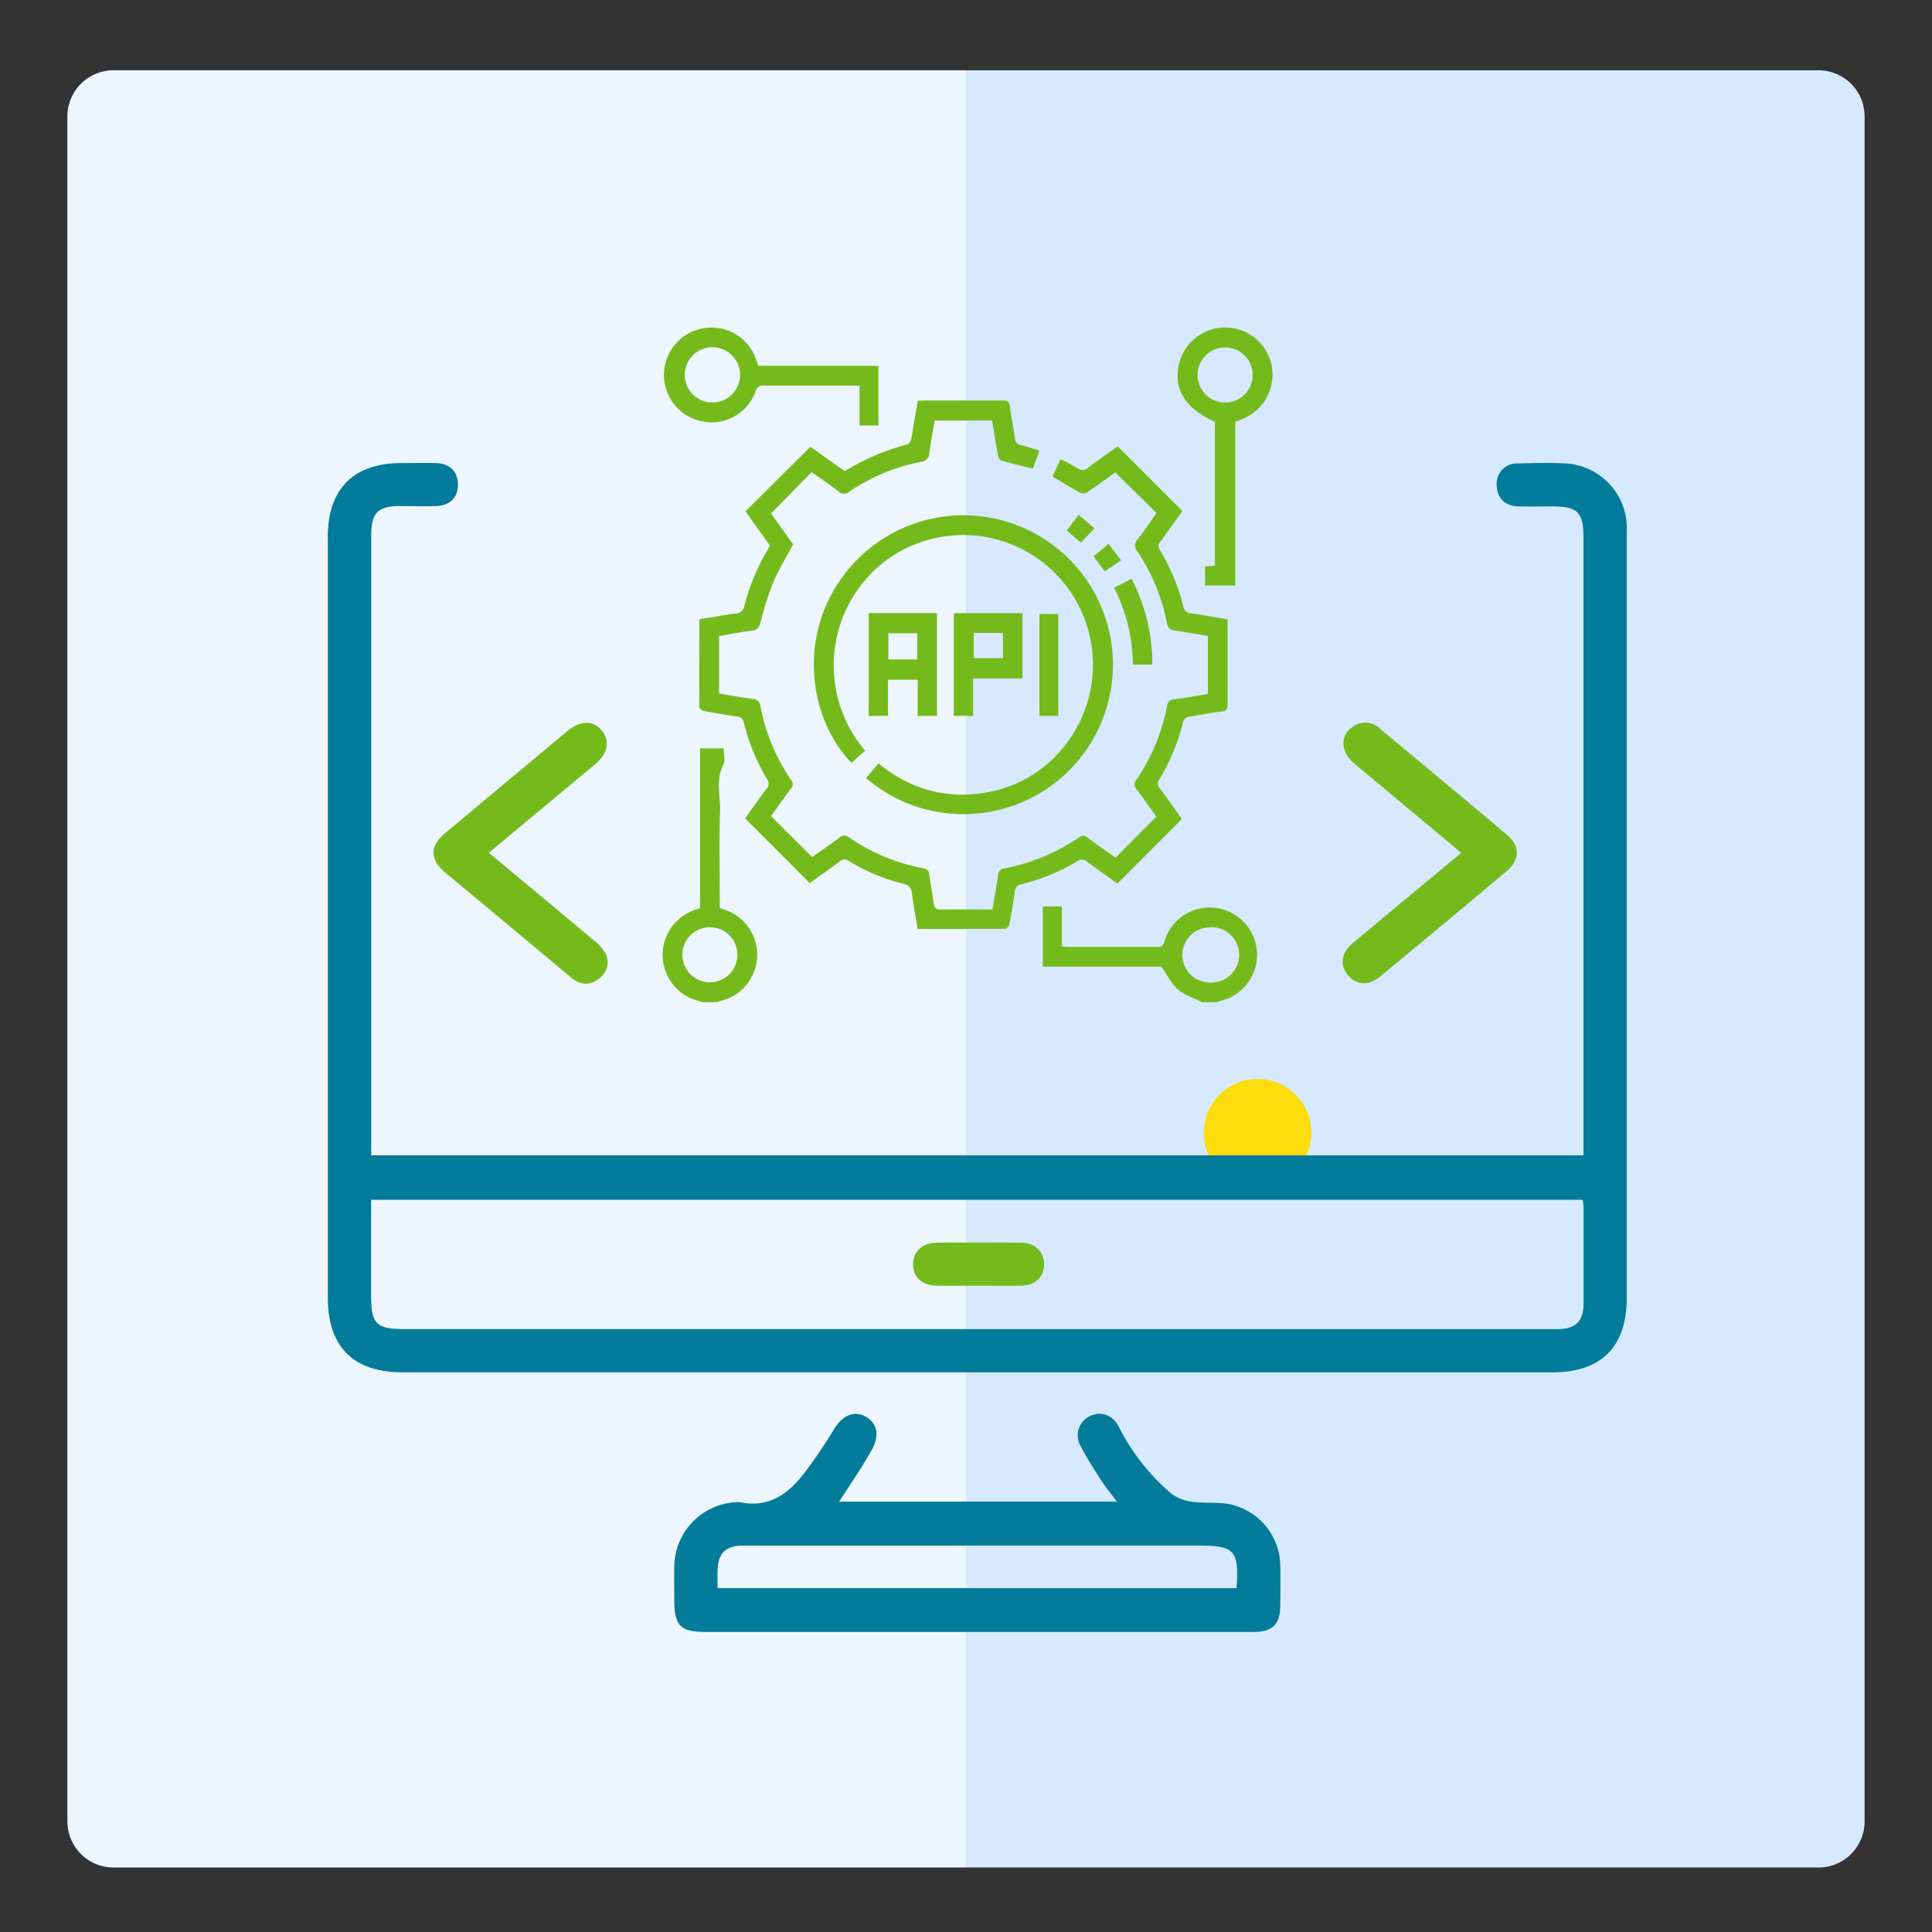 <svg id="Layer_1" data-name="Layer 1" xmlns="http://www.w3.org/2000/svg" viewBox="0 0 500 500"><rect x="0" y="0" width="500" height="500" fill="#333333" stroke="none"/><defs><style>.cls-1{fill:#d7e9ff;}.cls-2{fill:#edf5ff;}.cls-3{fill:#fcdc0c;}.cls-4{fill:#75ba1b;}.cls-5{fill:#037c9b;}</style></defs><path class="cls-1" d="M250,18.19H470.62a11.94,11.94,0,0,1,11.94,11.94V471.37a11.94,11.94,0,0,1-11.94,11.94H250a0,0,0,0,1,0,0V18.19A0,0,0,0,1,250,18.19Z"/><path class="cls-2" d="M17.44,18.19H238.06A11.94,11.94,0,0,1,250,30.13V471.37a11.94,11.94,0,0,1-11.94,11.94H17.44a0,0,0,0,1,0,0V18.19A0,0,0,0,1,17.44,18.19Z" transform="translate(267.44 501.5) rotate(-180)"/><circle class="cls-3" cx="325.47" cy="293.15" r="13.92"/><path class="cls-4" d="M181.82,259.39c-.47-.15-.95-.32-1.43-.46a12.28,12.28,0,0,1-.72-23.38l1.5-.53V193.66h6.12c0,1.46.48,3.11-.09,4.23-2,3.91-.73,8-.86,11.91-.25,7.77-.07,15.57-.07,23.35V235l1.35.47a12.26,12.26,0,0,1-.93,23.51c-.38.1-.74.25-1.11.37Zm-5.22-12.31a7.12,7.12,0,1,0,7.16-7.11A7.11,7.11,0,0,0,176.6,247.08Z"/><path class="cls-4" d="M311.12,259.39c-2.1-1.06-4.48-1.8-6.22-3.29s-2.74-3.65-4.36-5.93H269.88V234.59h4.93v10.35c.65.05,1.09.11,1.53.11,7.73,0,15.46,0,23.19,0,1,0,1.45-.18,1.77-1.26a12.24,12.24,0,1,1,14.36,15.28,7.54,7.54,0,0,0-.79.3ZM306,247.18a7.12,7.12,0,0,0,7.18,7.09A7.15,7.15,0,1,0,313,240,7.13,7.13,0,0,0,306,247.18Z"/><path class="cls-4" d="M317.7,160.26v15.52c0,2.16-.05,4.33,0,6.48,0,1.15-.19,1.71-1.5,1.86-2.71.32-5.38.87-8.07,1.29a2,2,0,0,0-2,1.65,53.52,53.52,0,0,1-6.12,14.72,1.6,1.6,0,0,0,.08,2.11c2,2.68,3.91,5.43,5.79,8.06l-16.69,16.71c-2.6-1.86-5.31-3.73-7.93-5.71a1.84,1.84,0,0,0-2.4-.09,52.83,52.83,0,0,1-14.57,6,2,2,0,0,0-1.66,2c-.41,2.81-.87,5.61-1.4,8.4-.09.44-.7,1.11-1.07,1.11-7.5.07-15,.05-22.67.05-.51-3.1-1.07-6.09-1.48-9.11a2.61,2.61,0,0,0-2.27-2.59,50,50,0,0,1-14.07-5.9,1.82,1.82,0,0,0-2.39.15c-2.59,1.94-5.25,3.79-7.74,5.57L192.83,211.8c1.77-2.47,3.65-5.18,5.62-7.8a1.83,1.83,0,0,0,.05-2.4,52.89,52.89,0,0,1-6-14.58,1.86,1.86,0,0,0-1.83-1.59c-2.86-.44-5.72-.89-8.56-1.44-.44-.08-1.11-.69-1.12-1.05-.06-7.5,0-15,0-22.66,3.17-.52,6.23-1.08,9.3-1.5a2.37,2.37,0,0,0,2.37-2.07,55.92,55.92,0,0,1,6.63-15.46l-6.37-8.94,16.82-16.69,8.86,6.32A61.14,61.14,0,0,1,234.82,115a2.09,2.09,0,0,0,1-1.45c.62-3.23,1.12-6.48,1.68-9.82.57,0,1.07-.08,1.57-.08,6.82,0,13.64,0,20.47,0,1.19,0,1.67.3,1.83,1.56.33,2.76.9,5.49,1.3,8.24a1.84,1.84,0,0,0,1.66,1.79c1.53.32,3,.88,4.65,1.38-.59,1.67-1.12,3.15-1.67,4.67-2.78-.7-5.48-1.32-8.13-2.09-.41-.12-.82-.85-.91-1.36-.55-3-1-5.92-1.51-9H241.88c-.46,2.77-1,5.54-1.36,8.33a2.36,2.36,0,0,1-2.24,2.38,49.17,49.17,0,0,0-18.42,7.66,2.09,2.09,0,0,1-2.94-.1c-2.24-1.74-4.6-3.32-6.86-4.93-3.49,3.57-6.94,7.08-10.5,10.71l5.7,8c-1.76,3.31-3.73,6.45-5.15,9.82a83.55,83.55,0,0,0-3.28,10.35c-.37,1.31-.82,2-2.27,2.16-2.81.33-5.6.9-8.46,1.39v14.86c2.91.49,5.8,1,8.7,1.43a2,2,0,0,1,2,1.86,50.87,50.87,0,0,0,8,19.19,1.51,1.51,0,0,1-.08,2.08c-1.8,2.41-3.52,4.88-5.17,7.19l10.64,10.6c2.18-1.56,4.6-3.23,7-5a1.84,1.84,0,0,1,2.53-.11,50.53,50.53,0,0,0,19.21,8,1.66,1.66,0,0,1,1.56,1.63c.35,2.48.8,4.94,1.16,7.41.16,1.08.47,1.67,1.79,1.64,4.42-.1,8.85,0,13.41,0,.5-3,1.06-5.92,1.44-8.82a1.86,1.86,0,0,1,1.76-1.85,51.76,51.76,0,0,0,19.21-8,1.61,1.61,0,0,1,2.22.07c2.4,1.8,4.87,3.51,7.21,5.18l10.57-10.62c-1.62-2.25-3.32-4.71-5.12-7.11a1.76,1.76,0,0,1-.08-2.38,51.34,51.34,0,0,0,8-19.21,1.78,1.78,0,0,1,1.75-1.66c2.92-.38,5.81-.91,8.79-1.4V164.6c-2.75-.46-5.51-1-8.31-1.35-1.51-.17-2.05-.79-2.35-2.25a49.61,49.61,0,0,0-7.59-18.28,2.3,2.3,0,0,1,.13-3.23c1.72-2.19,3.26-4.51,4.84-6.72l-10.7-10.5c-2.3,1.64-4.77,3.46-7.31,5.17a2,2,0,0,1-1.71.12c-2.39-1.31-4.7-2.74-7.21-4.24.64-1.38,1.32-2.84,2.1-4.5a47.9,47.9,0,0,1,4.33,2.35,2.07,2.07,0,0,0,2.83-.17c2.53-1.92,5.15-3.72,7.61-5.48,5.6,5.59,11.09,11.09,16.74,16.72-1.78,2.49-3.66,5.19-5.62,7.81a1.81,1.81,0,0,0-.16,2.39,51.62,51.62,0,0,1,6,14.41,2.17,2.17,0,0,0,2.15,1.88C311.34,159.18,314.41,159.72,317.7,160.26Z"/><path class="cls-4" d="M223.92,194.29c-1.18,1-2.36,2.08-3.53,3.12-10.48-10.49-14.83-32.66-1.25-49.54a38.68,38.68,0,1,1,5,53.5c1-1.23,2.09-2.47,3.22-3.79,8.32,6.77,17.75,9.38,28.24,7.45A32.47,32.47,0,0,0,276,192.4a33.59,33.59,0,0,0-47.41-46.81A34,34,0,0,0,223.92,194.29Z"/><path class="cls-4" d="M319.67,151.54h-7.81v-4.95l2.55-.16V109.15c-7.6-3.35-10.8-8.45-9.3-14.85a12.27,12.27,0,0,1,24.06.67c.88,5.9-2.14,12-9.5,14.13Zm4.52-54.47a7.13,7.13,0,1,0-7.17,7.11A7.12,7.12,0,0,0,324.19,97.07Z"/><path class="cls-4" d="M196.23,94.66h31.12V110.1h-4.9V99.87c-.76,0-1.31-.09-1.85-.09-7.62,0-15.24,0-22.85,0a1.89,1.89,0,0,0-2.18,1.49A12.14,12.14,0,0,1,181,108.89a12.26,12.26,0,1,1,14.7-15.83C195.89,93.54,196,94,196.23,94.66Zm-12.18-4.79a7.16,7.16,0,0,0,.13,14.31,7.16,7.16,0,1,0-.13-14.31Z"/><path class="cls-4" d="M242.49,158.66v26.62h-5V175.9h-7.67v9.38h-5V158.66Zm-5.12,12v-6.78h-7.45v6.78Z"/><path class="cls-4" d="M264.62,158.68v16.89H251.84v9.71h-5v-26.6ZM252,163.81v6.52h7.56v-6.52Z"/><path class="cls-4" d="M273.88,158.91v26.37H269V158.91Z"/><path class="cls-4" d="M298.22,172h-5.05a44.34,44.34,0,0,0-4.84-19.89l4.52-2.33A47.72,47.72,0,0,1,298.22,172Z"/><path class="cls-4" d="M279.17,133.24l4.07,3.51-3.49,3.69-3.69-3.13Z"/><path class="cls-4" d="M283,144l3.89-3.24,3.24,4.25-4.22,2.86Z"/><path class="cls-5" d="M96.05,299H409.8V139.23c0-6.72-1.47-8.17-8.23-8.18-2.92,0-5.84.09-8.76,0-3.43-.15-5.45-2.3-5.46-5.55a5.21,5.21,0,0,1,5.45-5.56c4.2-.13,8.41-.21,12.6,0A16.81,16.81,0,0,1,421,135.64c.07,1.16,0,2.33,0,3.5V335.93c0,12.62-6.59,19.23-19.19,19.23H104.19c-12.78,0-19.35-6.61-19.35-19.44q0-98.4,0-196.79c0-12.38,6.65-19.08,19-19.09,3,0,6.07-.08,9.1,0,3.47.13,5.52,2.21,5.58,5.44.07,3.39-2,5.57-5.68,5.69-3.15.11-6.3,0-9.45,0-5.53,0-7.3,1.79-7.31,7.35V299Zm0,11.5v24.77c0,7.4,1.3,8.7,8.77,8.7H401c.81,0,1.63,0,2.45,0,4.37-.12,6.34-2.06,6.37-6.52,0-8.4,0-16.8,0-25.2a15,15,0,0,0-.22-1.74Z"/><path class="cls-5" d="M217.16,388.62h71.91c-1.44-1.92-2.8-3.54-3.94-5.3-1.9-2.93-3.81-5.87-5.42-9a5.51,5.51,0,0,1,2.24-7.78c2.84-1.45,6-.46,7.62,2.75a55.44,55.44,0,0,0,13.53,17.22,11.2,11.2,0,0,0,5.52,2.15c3.2.46,6.58,0,9.72.65a16.49,16.49,0,0,1,13,16.12c.07,3.38,0,6.76,0,10.15-.05,4.77-2,6.76-6.87,6.77q-25.38,0-50.76,0h-91c-6.63,0-8.2-1.58-8.2-8.28,0-3-.08-6.07,0-9.1a16.88,16.88,0,0,1,16.52-16.23,1.37,1.37,0,0,1,.35,0c7.89,1.7,13.05-2.45,17.33-8.25,2.48-3.36,4.87-6.82,7-10.41s5.15-5.15,8.22-3.52,3.85,4.93,1.64,8.75C223.06,379.79,220.14,384,217.16,388.62ZM185.71,411H320c.74-9.65-.44-11-9.66-11H248.37q-28,0-56,0c-4.65,0-6.58,2-6.67,6.57C185.68,408,185.71,409.34,185.71,411Z"/><path class="cls-4" d="M126.51,220.7c9.36,7.79,18.32,15.22,27.23,22.72a10.57,10.57,0,0,1,3.11,3.64c1,2.54.1,4.85-2.13,6.43-2.44,1.73-4.82,1.27-7-.57l-22-18.36c-3.49-2.91-7-5.8-10.47-8.73-4.06-3.43-4.11-6.79-.1-10.16q15.81-13.24,31.66-26.44c3.39-2.82,6.71-2.86,8.92-.18s1.64,5.93-1.73,8.76C144.93,205.36,135.9,212.87,126.51,220.7Z"/><path class="cls-4" d="M378.17,220.71c-9.49-7.92-18.62-15.51-27.72-23.14-3.53-3-3.72-7.16-.42-9.43a5.42,5.42,0,0,1,7.08.42c11,9.18,22.07,18.33,33,27.59,3.34,2.83,3.25,6.4-.16,9.27q-16.32,13.74-32.78,27.32c-3,2.48-6.17,2.22-8.33-.4s-1.72-5.76,1.25-8.25C359.3,236.38,368.54,228.72,378.17,220.71Z"/><path class="cls-4" d="M253.05,332.73c-3.62,0-7.24.07-10.86,0s-5.92-2.35-5.9-5.56,2.39-5.51,6-5.56q11-.13,22.06,0c3.59.06,5.88,2.42,5.86,5.64s-2.25,5.42-5.92,5.48S256.78,332.73,253.05,332.73Z"/></svg>
